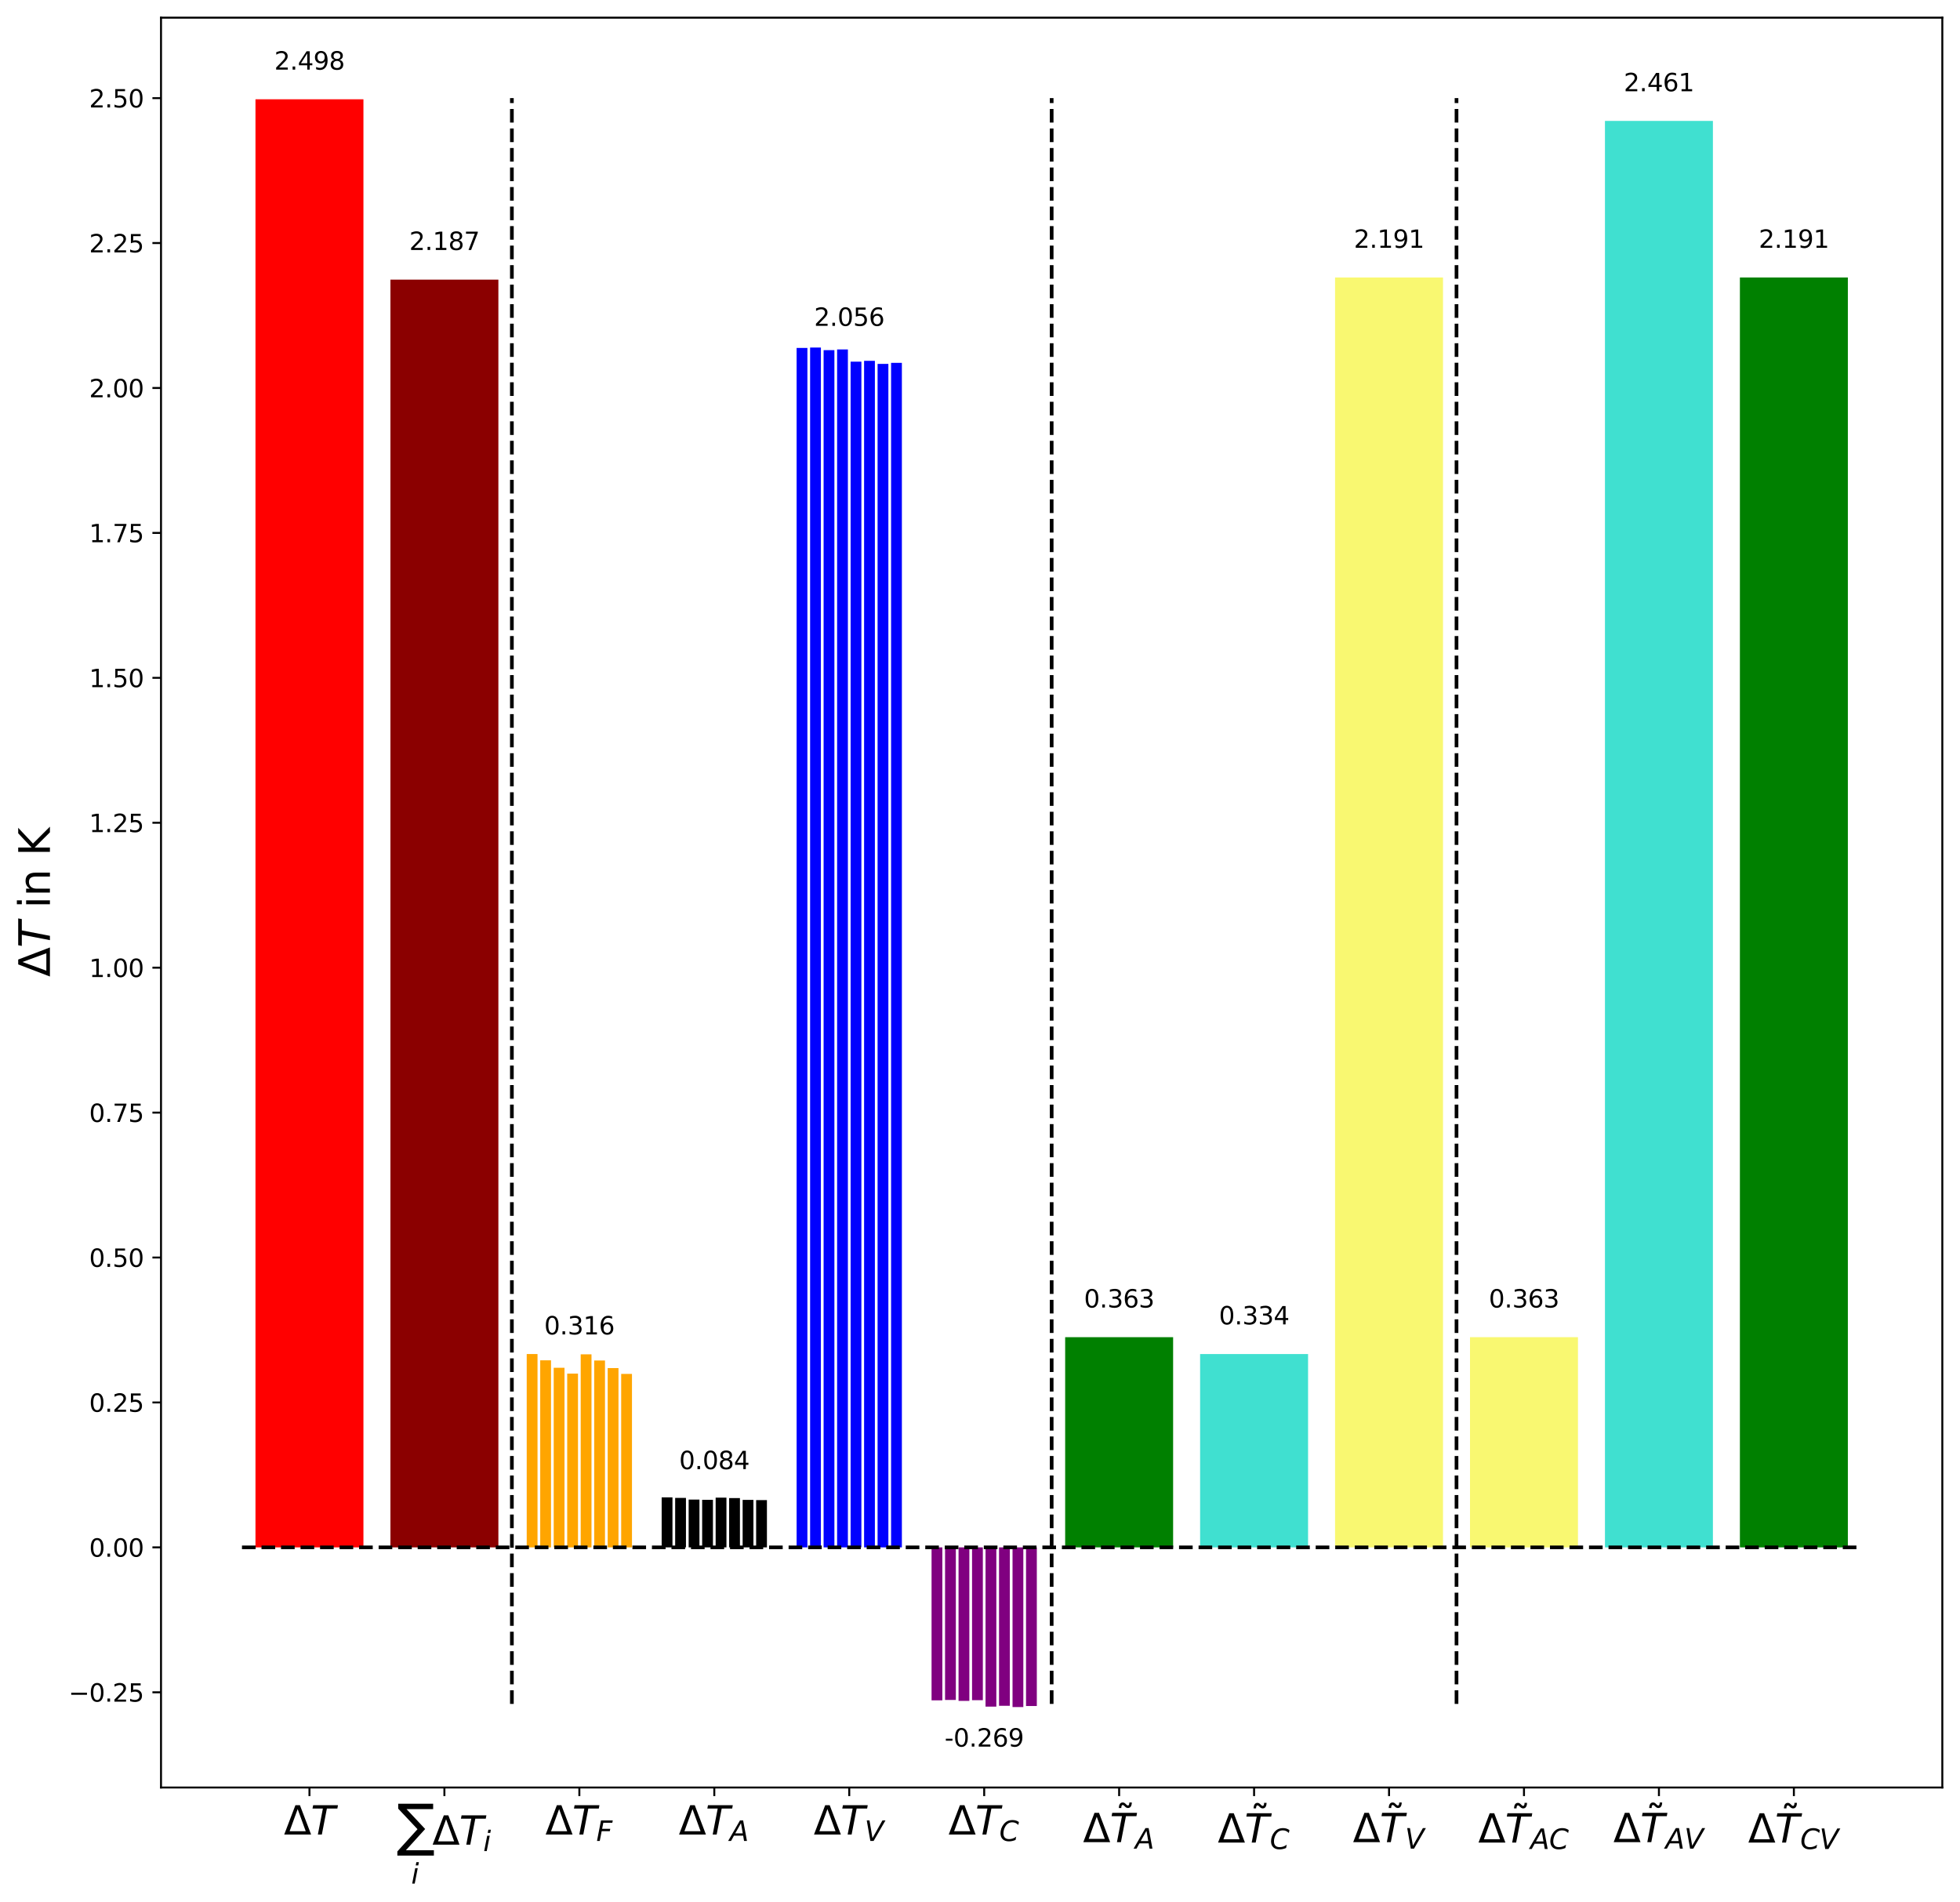 <?xml version="1.0" encoding="utf-8" standalone="no"?>
<!DOCTYPE svg PUBLIC "-//W3C//DTD SVG 1.1//EN"
  "http://www.w3.org/Graphics/SVG/1.1/DTD/svg11.dtd">
<svg xmlns:xlink="http://www.w3.org/1999/xlink" width="798.169pt" height="774.44pt" viewBox="0 0 798.169 774.44" xmlns="http://www.w3.org/2000/svg" version="1.1">
 <defs>
  <style type="text/css">*{stroke-linejoin: round; stroke-linecap: butt}</style>
 </defs>
 <g id="figure_1">
  <g id="patch_1">
   <path d="M 0 774.44 
L 798.169 774.44 
L 798.169 0 
L 0 0 
z
" style="fill: #ffffff"/>
  </g>
  <g id="axes_1">
   <g id="patch_2">
    <path d="M 65.569 727.92 
L 790.969 727.92 
L 790.969 7.2 
L 65.569 7.2 
z
" style="fill: #ffffff"/>
   </g>
   <g id="patch_3">
    <path d="M 104.037 630.132 
L 148.001 630.132 
L 148.001 40.432 
L 104.037 40.432 
z
" clip-path="url(#p32cd1abd9e)" style="fill: #ff0000"/>
   </g>
   <g id="patch_4">
    <path d="M 158.992 630.132 
L 202.955 630.132 
L 202.955 113.873 
L 158.992 113.873 
z
" clip-path="url(#p32cd1abd9e)" style="fill: #8b0000"/>
   </g>
   <g id="patch_5">
    <path d="M 213.946 630.132 
L 257.91 630.132 
L 257.91 555.487 
L 213.946 555.487 
L 213.946 630.132 
z
" clip-path="url(#p32cd1abd9e)" style="fill: none; opacity: 0"/>
   </g>
   <g id="patch_6">
    <path d="M 214.496 630.132 
L 218.892 630.132 
L 218.892 551.399 
L 214.496 551.399 
z
" clip-path="url(#p32cd1abd9e)" style="fill: #ffa500"/>
   </g>
   <g id="patch_7">
    <path d="M 219.991 630.132 
L 224.388 630.132 
L 224.388 553.958 
L 219.991 553.958 
z
" clip-path="url(#p32cd1abd9e)" style="fill: #ffa500"/>
   </g>
   <g id="patch_8">
    <path d="M 225.487 630.132 
L 229.883 630.132 
L 229.883 556.991 
L 225.487 556.991 
z
" clip-path="url(#p32cd1abd9e)" style="fill: #ffa500"/>
   </g>
   <g id="patch_9">
    <path d="M 230.982 630.132 
L 235.379 630.132 
L 235.379 559.371 
L 230.982 559.371 
z
" clip-path="url(#p32cd1abd9e)" style="fill: #ffa500"/>
   </g>
   <g id="patch_10">
    <path d="M 236.478 630.132 
L 240.874 630.132 
L 240.874 551.517 
L 236.478 551.517 
z
" clip-path="url(#p32cd1abd9e)" style="fill: #ffa500"/>
   </g>
   <g id="patch_11">
    <path d="M 241.973 630.132 
L 246.37 630.132 
L 246.37 554.033 
L 241.973 554.033 
z
" clip-path="url(#p32cd1abd9e)" style="fill: #ffa500"/>
   </g>
   <g id="patch_12">
    <path d="M 247.469 630.132 
L 251.865 630.132 
L 251.865 557.116 
L 247.469 557.116 
z
" clip-path="url(#p32cd1abd9e)" style="fill: #ffa500"/>
   </g>
   <g id="patch_13">
    <path d="M 252.964 630.132 
L 257.36 630.132 
L 257.36 559.491 
L 252.964 559.491 
z
" clip-path="url(#p32cd1abd9e)" style="fill: #ffa500"/>
   </g>
   <g id="patch_14">
    <path d="M 268.901 630.132 
L 312.865 630.132 
L 312.865 610.35 
L 268.901 610.35 
L 268.901 630.132 
z
" clip-path="url(#p32cd1abd9e)" style="fill: none; opacity: 0"/>
   </g>
   <g id="patch_15">
    <path d="M 269.45 630.132 
L 273.847 630.132 
L 273.847 609.762 
L 269.45 609.762 
z
" clip-path="url(#p32cd1abd9e)"/>
   </g>
   <g id="patch_16">
    <path d="M 274.946 630.132 
L 279.342 630.132 
L 279.342 609.986 
L 274.946 609.986 
z
" clip-path="url(#p32cd1abd9e)"/>
   </g>
   <g id="patch_17">
    <path d="M 280.441 630.132 
L 284.838 630.132 
L 284.838 610.666 
L 280.441 610.666 
z
" clip-path="url(#p32cd1abd9e)"/>
   </g>
   <g id="patch_18">
    <path d="M 285.937 630.132 
L 290.333 630.132 
L 290.333 610.761 
L 285.937 610.761 
z
" clip-path="url(#p32cd1abd9e)"/>
   </g>
   <g id="patch_19">
    <path d="M 291.432 630.132 
L 295.829 630.132 
L 295.829 609.88 
L 291.432 609.88 
z
" clip-path="url(#p32cd1abd9e)"/>
   </g>
   <g id="patch_20">
    <path d="M 296.928 630.132 
L 301.324 630.132 
L 301.324 610.059 
L 296.928 610.059 
z
" clip-path="url(#p32cd1abd9e)"/>
   </g>
   <g id="patch_21">
    <path d="M 302.423 630.132 
L 306.82 630.132 
L 306.82 610.791 
L 302.423 610.791 
z
" clip-path="url(#p32cd1abd9e)"/>
   </g>
   <g id="patch_22">
    <path d="M 307.919 630.132 
L 312.315 630.132 
L 312.315 610.881 
L 307.919 610.881 
z
" clip-path="url(#p32cd1abd9e)"/>
   </g>
   <g id="patch_23">
    <path d="M 323.855 630.132 
L 367.819 630.132 
L 367.819 144.775 
L 323.855 144.775 
L 323.855 630.132 
z
" clip-path="url(#p32cd1abd9e)" style="fill: none; opacity: 0"/>
   </g>
   <g id="patch_24">
    <path d="M 324.405 630.132 
L 328.801 630.132 
L 328.801 141.687 
L 324.405 141.687 
z
" clip-path="url(#p32cd1abd9e)" style="fill: #0000ff"/>
   </g>
   <g id="patch_25">
    <path d="M 329.9 630.132 
L 334.297 630.132 
L 334.297 141.529 
L 329.9 141.529 
z
" clip-path="url(#p32cd1abd9e)" style="fill: #0000ff"/>
   </g>
   <g id="patch_26">
    <path d="M 335.396 630.132 
L 339.792 630.132 
L 339.792 142.589 
L 335.396 142.589 
z
" clip-path="url(#p32cd1abd9e)" style="fill: #0000ff"/>
   </g>
   <g id="patch_27">
    <path d="M 340.891 630.132 
L 345.288 630.132 
L 345.288 142.301 
L 340.891 142.301 
z
" clip-path="url(#p32cd1abd9e)" style="fill: #0000ff"/>
   </g>
   <g id="patch_28">
    <path d="M 346.387 630.132 
L 350.783 630.132 
L 350.783 147.279 
L 346.387 147.279 
z
" clip-path="url(#p32cd1abd9e)" style="fill: #0000ff"/>
   </g>
   <g id="patch_29">
    <path d="M 351.882 630.132 
L 356.279 630.132 
L 356.279 146.939 
L 351.882 146.939 
z
" clip-path="url(#p32cd1abd9e)" style="fill: #0000ff"/>
   </g>
   <g id="patch_30">
    <path d="M 357.378 630.132 
L 361.774 630.132 
L 361.774 148.188 
L 357.378 148.188 
z
" clip-path="url(#p32cd1abd9e)" style="fill: #0000ff"/>
   </g>
   <g id="patch_31">
    <path d="M 362.873 630.132 
L 367.27 630.132 
L 367.27 147.761 
L 362.873 147.761 
z
" clip-path="url(#p32cd1abd9e)" style="fill: #0000ff"/>
   </g>
   <g id="patch_32">
    <path d="M 378.81 630.132 
L 422.774 630.132 
L 422.774 693.659 
L 378.81 693.659 
L 378.81 630.132 
z
" clip-path="url(#p32cd1abd9e)" style="fill: none; opacity: 0"/>
   </g>
   <g id="patch_33">
    <path d="M 379.36 630.132 
L 383.756 630.132 
L 383.756 692.422 
L 379.36 692.422 
z
" clip-path="url(#p32cd1abd9e)" style="fill: #800080"/>
   </g>
   <g id="patch_34">
    <path d="M 384.855 630.132 
L 389.251 630.132 
L 389.251 692.263 
L 384.855 692.263 
z
" clip-path="url(#p32cd1abd9e)" style="fill: #800080"/>
   </g>
   <g id="patch_35">
    <path d="M 390.35 630.132 
L 394.747 630.132 
L 394.747 692.646 
L 390.35 692.646 
z
" clip-path="url(#p32cd1abd9e)" style="fill: #800080"/>
   </g>
   <g id="patch_36">
    <path d="M 395.846 630.132 
L 400.242 630.132 
L 400.242 692.358 
L 395.846 692.358 
z
" clip-path="url(#p32cd1abd9e)" style="fill: #800080"/>
   </g>
   <g id="patch_37">
    <path d="M 401.341 630.132 
L 405.738 630.132 
L 405.738 694.981 
L 401.341 694.981 
z
" clip-path="url(#p32cd1abd9e)" style="fill: #800080"/>
   </g>
   <g id="patch_38">
    <path d="M 406.837 630.132 
L 411.233 630.132 
L 411.233 694.641 
L 406.837 694.641 
z
" clip-path="url(#p32cd1abd9e)" style="fill: #800080"/>
   </g>
   <g id="patch_39">
    <path d="M 412.332 630.132 
L 416.729 630.132 
L 416.729 695.16 
L 412.332 695.16 
z
" clip-path="url(#p32cd1abd9e)" style="fill: #800080"/>
   </g>
   <g id="patch_40">
    <path d="M 417.828 630.132 
L 422.224 630.132 
L 422.224 694.733 
L 417.828 694.733 
z
" clip-path="url(#p32cd1abd9e)" style="fill: #800080"/>
   </g>
   <g id="patch_41">
    <path d="M 433.765 630.132 
L 477.728 630.132 
L 477.728 544.534 
L 433.765 544.534 
z
" clip-path="url(#p32cd1abd9e)" style="fill: #008000"/>
   </g>
   <g id="patch_42">
    <path d="M 488.719 630.132 
L 532.683 630.132 
L 532.683 551.403 
L 488.719 551.403 
z
" clip-path="url(#p32cd1abd9e)" style="fill: #40e0d0"/>
   </g>
   <g id="patch_43">
    <path d="M 543.674 630.132 
L 587.637 630.132 
L 587.637 113 
L 543.674 113 
z
" clip-path="url(#p32cd1abd9e)" style="fill: #f9f871"/>
   </g>
   <g id="patch_44">
    <path d="M 598.628 630.132 
L 642.592 630.132 
L 642.592 544.534 
L 598.628 544.534 
z
" clip-path="url(#p32cd1abd9e)" style="fill: #f9f871"/>
   </g>
   <g id="patch_45">
    <path d="M 653.583 630.132 
L 697.546 630.132 
L 697.546 49.238 
L 653.583 49.238 
z
" clip-path="url(#p32cd1abd9e)" style="fill: #40e0d0"/>
   </g>
   <g id="patch_46">
    <path d="M 708.537 630.132 
L 752.501 630.132 
L 752.501 113 
L 708.537 113 
z
" clip-path="url(#p32cd1abd9e)" style="fill: #008000"/>
   </g>
   <g id="matplotlib.axis_1">
    <g id="xtick_1">
     <g id="line2d_1">
      <defs>
       <path id="m285a8120c9" d="M 0 0 
L 0 3.5 
" style="stroke: #000000; stroke-width: 0.8"/>
      </defs>
      <g>
       <use xlink:href="#m285a8120c9" x="126.019" y="727.92" style="stroke: #000000; stroke-width: 0.8"/>
      </g>
     </g>
     <g id="text_1">
      <!-- $\Delta T$ -->
      <g transform="translate(115.619 747.077) scale(0.16 -0.16)">
       <defs>
        <path id="DejaVuSans-394" d="M 2188 4044 
L 906 525 
L 3472 525 
L 2188 4044 
z
M 50 0 
L 1831 4666 
L 2547 4666 
L 4325 0 
L 50 0 
z
" transform="scale(0.016)"/>
        <path id="DejaVuSans-Oblique-54" d="M 378 4666 
L 4325 4666 
L 4225 4134 
L 2559 4134 
L 1759 0 
L 1125 0 
L 1925 4134 
L 275 4134 
L 378 4666 
z
" transform="scale(0.016)"/>
       </defs>
       <use xlink:href="#DejaVuSans-394" transform="translate(0 0.094)"/>
       <use xlink:href="#DejaVuSans-Oblique-54" transform="translate(68.408 0.094)"/>
      </g>
     </g>
    </g>
    <g id="xtick_2">
     <g id="line2d_2">
      <g>
       <use xlink:href="#m285a8120c9" x="180.974" y="727.92" style="stroke: #000000; stroke-width: 0.8"/>
      </g>
     </g>
     <g id="text_2">
      <!-- $\sum_i \Delta T_i$ -->
      <g transform="translate(161.534 751.24) scale(0.16 -0.16)">
       <defs>
        <path id="DejaVuSansDisplay-2211" d="M 244 6509 
L 5803 6509 
L 5803 5656 
L 1566 5656 
L 4534 2488 
L 1469 -888 
L 5919 -888 
L 5919 -1738 
L 109 -1738 
L 109 -1078 
L 3316 2463 
L 244 5728 
L 244 6509 
z
" transform="scale(0.016)"/>
        <path id="DejaVuSans-Oblique-69" d="M 1172 4863 
L 1747 4863 
L 1606 4134 
L 1031 4134 
L 1172 4863 
z
M 909 3500 
L 1484 3500 
L 800 0 
L 225 0 
L 909 3500 
z
" transform="scale(0.016)"/>
       </defs>
       <use xlink:href="#DejaVuSansDisplay-2211" transform="translate(0 0.297)"/>
       <use xlink:href="#DejaVuSans-Oblique-69" transform="translate(37 -98.798) scale(0.7)"/>
       <use xlink:href="#DejaVuSans-394" transform="translate(90.766 0.297)"/>
       <use xlink:href="#DejaVuSans-Oblique-54" transform="translate(159.174 0.297)"/>
       <use xlink:href="#DejaVuSans-Oblique-69" transform="translate(220.258 -16.109) scale(0.7)"/>
      </g>
     </g>
    </g>
    <g id="xtick_3">
     <g id="line2d_3">
      <g>
       <use xlink:href="#m285a8120c9" x="235.928" y="727.92" style="stroke: #000000; stroke-width: 0.8"/>
      </g>
     </g>
     <g id="text_3">
      <!-- $\Delta T_F$ -->
      <g transform="translate(222.088 747.077) scale(0.16 -0.16)">
       <defs>
        <path id="DejaVuSans-Oblique-46" d="M 1081 4666 
L 3756 4666 
L 3653 4134 
L 1606 4134 
L 1338 2759 
L 3188 2759 
L 3084 2228 
L 1234 2228 
L 800 0 
L 172 0 
L 1081 4666 
z
" transform="scale(0.016)"/>
       </defs>
       <use xlink:href="#DejaVuSans-394" transform="translate(0 0.094)"/>
       <use xlink:href="#DejaVuSans-Oblique-54" transform="translate(68.408 0.094)"/>
       <use xlink:href="#DejaVuSans-Oblique-46" transform="translate(129.492 -16.312) scale(0.7)"/>
      </g>
     </g>
    </g>
    <g id="xtick_4">
     <g id="line2d_4">
      <g>
       <use xlink:href="#m285a8120c9" x="290.883" y="727.92" style="stroke: #000000; stroke-width: 0.8"/>
      </g>
     </g>
     <g id="text_4">
      <!-- $\Delta T_A$ -->
      <g transform="translate(276.403 747.077) scale(0.16 -0.16)">
       <defs>
        <path id="DejaVuSans-Oblique-41" d="M 2356 4666 
L 3072 4666 
L 3938 0 
L 3278 0 
L 3084 1197 
L 984 1197 
L 325 0 
L -341 0 
L 2356 4666 
z
M 2584 4044 
L 1275 1722 
L 2988 1722 
L 2584 4044 
z
" transform="scale(0.016)"/>
       </defs>
       <use xlink:href="#DejaVuSans-394" transform="translate(0 0.094)"/>
       <use xlink:href="#DejaVuSans-Oblique-54" transform="translate(68.408 0.094)"/>
       <use xlink:href="#DejaVuSans-Oblique-41" transform="translate(129.492 -16.312) scale(0.7)"/>
      </g>
     </g>
    </g>
    <g id="xtick_5">
     <g id="line2d_5">
      <g>
       <use xlink:href="#m285a8120c9" x="345.837" y="727.92" style="stroke: #000000; stroke-width: 0.8"/>
      </g>
     </g>
     <g id="text_5">
      <!-- $\Delta T_V$ -->
      <g transform="translate(331.357 747.077) scale(0.16 -0.16)">
       <defs>
        <path id="DejaVuSans-Oblique-56" d="M 1319 0 
L 500 4666 
L 1119 4666 
L 1797 653 
L 4063 4666 
L 4750 4666 
L 2053 0 
L 1319 0 
z
" transform="scale(0.016)"/>
       </defs>
       <use xlink:href="#DejaVuSans-394" transform="translate(0 0.094)"/>
       <use xlink:href="#DejaVuSans-Oblique-54" transform="translate(68.408 0.094)"/>
       <use xlink:href="#DejaVuSans-Oblique-56" transform="translate(129.492 -16.312) scale(0.7)"/>
      </g>
     </g>
    </g>
    <g id="xtick_6">
     <g id="line2d_6">
      <g>
       <use xlink:href="#m285a8120c9" x="400.792" y="727.92" style="stroke: #000000; stroke-width: 0.8"/>
      </g>
     </g>
     <g id="text_6">
      <!-- $\Delta T_C$ -->
      <g transform="translate(386.232 747.077) scale(0.16 -0.16)">
       <defs>
        <path id="DejaVuSans-Oblique-43" d="M 4447 4306 
L 4319 3641 
Q 4019 3944 3683 4091 
Q 3347 4238 2956 4238 
Q 2422 4238 2017 3981 
Q 1613 3725 1319 3200 
Q 1131 2863 1032 2486 
Q 934 2109 934 1728 
Q 934 1091 1264 756 
Q 1594 422 2222 422 
Q 2656 422 3056 561 
Q 3456 700 3834 978 
L 3688 231 
Q 3316 72 2936 -9 
Q 2556 -91 2175 -91 
Q 1278 -91 773 396 
Q 269 884 269 1753 
Q 269 2309 461 2846 
Q 653 3384 1013 3828 
Q 1394 4300 1883 4525 
Q 2372 4750 3022 4750 
Q 3422 4750 3780 4639 
Q 4138 4528 4447 4306 
z
" transform="scale(0.016)"/>
       </defs>
       <use xlink:href="#DejaVuSans-394" transform="translate(0 0.094)"/>
       <use xlink:href="#DejaVuSans-Oblique-54" transform="translate(68.408 0.094)"/>
       <use xlink:href="#DejaVuSans-Oblique-43" transform="translate(129.492 -16.312) scale(0.7)"/>
      </g>
     </g>
    </g>
    <g id="xtick_7">
     <g id="line2d_7">
      <g>
       <use xlink:href="#m285a8120c9" x="455.746" y="727.92" style="stroke: #000000; stroke-width: 0.8"/>
      </g>
     </g>
     <g id="text_7">
      <!-- $\Delta \~T_A$ -->
      <g transform="translate(441.026 750.312) scale(0.16 -0.16)">
       <defs>
        <path id="DejaVuSans-303" d="M -1619 4281 
L -1797 4453 
Q -1866 4516 -1917 4545 
Q -1969 4575 -2009 4575 
Q -2128 4575 -2184 4461 
Q -2241 4347 -2247 4091 
L -2638 4091 
Q -2631 4513 -2472 4742 
Q -2313 4972 -2028 4972 
Q -1909 4972 -1809 4928 
Q -1709 4884 -1594 4781 
L -1416 4609 
Q -1347 4547 -1295 4517 
Q -1244 4488 -1203 4488 
Q -1084 4488 -1028 4602 
Q -972 4716 -966 4972 
L -575 4972 
Q -581 4550 -740 4320 
Q -900 4091 -1184 4091 
Q -1303 4091 -1403 4134 
Q -1503 4178 -1619 4281 
z
" transform="scale(0.016)"/>
       </defs>
       <use xlink:href="#DejaVuSans-394" transform="translate(0 0.828)"/>
       <use xlink:href="#DejaVuSans-303" transform="translate(133.447 22.312)"/>
       <use xlink:href="#DejaVuSans-Oblique-54" transform="translate(68.408 0.828)"/>
       <use xlink:href="#DejaVuSans-Oblique-41" transform="translate(132.646 -15.578) scale(0.7)"/>
      </g>
     </g>
    </g>
    <g id="xtick_8">
     <g id="line2d_8">
      <g>
       <use xlink:href="#m285a8120c9" x="510.701" y="727.92" style="stroke: #000000; stroke-width: 0.8"/>
      </g>
     </g>
     <g id="text_8">
      <!-- $\Delta \~T_C$ -->
      <g transform="translate(495.901 750.472) scale(0.16 -0.16)">
       <use xlink:href="#DejaVuSans-394" transform="translate(0 0.828)"/>
       <use xlink:href="#DejaVuSans-303" transform="translate(133.447 22.312)"/>
       <use xlink:href="#DejaVuSans-Oblique-54" transform="translate(68.408 0.828)"/>
       <use xlink:href="#DejaVuSans-Oblique-43" transform="translate(132.646 -15.578) scale(0.7)"/>
      </g>
     </g>
    </g>
    <g id="xtick_9">
     <g id="line2d_9">
      <g>
       <use xlink:href="#m285a8120c9" x="565.655" y="727.92" style="stroke: #000000; stroke-width: 0.8"/>
      </g>
     </g>
     <g id="text_9">
      <!-- $\Delta \~T_V$ -->
      <g transform="translate(550.935 750.312) scale(0.16 -0.16)">
       <use xlink:href="#DejaVuSans-394" transform="translate(0 0.828)"/>
       <use xlink:href="#DejaVuSans-303" transform="translate(133.447 22.312)"/>
       <use xlink:href="#DejaVuSans-Oblique-54" transform="translate(68.408 0.828)"/>
       <use xlink:href="#DejaVuSans-Oblique-56" transform="translate(132.646 -15.578) scale(0.7)"/>
      </g>
     </g>
    </g>
    <g id="xtick_10">
     <g id="line2d_10">
      <g>
       <use xlink:href="#m285a8120c9" x="620.61" y="727.92" style="stroke: #000000; stroke-width: 0.8"/>
      </g>
     </g>
     <g id="text_10">
      <!-- $\Delta \~T_{AC}$ -->
      <g transform="translate(601.97 750.472) scale(0.16 -0.16)">
       <use xlink:href="#DejaVuSans-394" transform="translate(0 0.828)"/>
       <use xlink:href="#DejaVuSans-303" transform="translate(133.447 22.312)"/>
       <use xlink:href="#DejaVuSans-Oblique-54" transform="translate(68.408 0.828)"/>
       <use xlink:href="#DejaVuSans-Oblique-41" transform="translate(132.646 -15.578) scale(0.7)"/>
       <use xlink:href="#DejaVuSans-Oblique-43" transform="translate(180.532 -15.578) scale(0.7)"/>
      </g>
     </g>
    </g>
    <g id="xtick_11">
     <g id="line2d_11">
      <g>
       <use xlink:href="#m285a8120c9" x="675.565" y="727.92" style="stroke: #000000; stroke-width: 0.8"/>
      </g>
     </g>
     <g id="text_11">
      <!-- $\Delta \~T_{AV}$ -->
      <g transform="translate(657.005 750.312) scale(0.16 -0.16)">
       <use xlink:href="#DejaVuSans-394" transform="translate(0 0.828)"/>
       <use xlink:href="#DejaVuSans-303" transform="translate(133.447 22.312)"/>
       <use xlink:href="#DejaVuSans-Oblique-54" transform="translate(68.408 0.828)"/>
       <use xlink:href="#DejaVuSans-Oblique-41" transform="translate(132.646 -15.578) scale(0.7)"/>
       <use xlink:href="#DejaVuSans-Oblique-56" transform="translate(180.532 -15.578) scale(0.7)"/>
      </g>
     </g>
    </g>
    <g id="xtick_12">
     <g id="line2d_12">
      <g>
       <use xlink:href="#m285a8120c9" x="730.519" y="727.92" style="stroke: #000000; stroke-width: 0.8"/>
      </g>
     </g>
     <g id="text_12">
      <!-- $\Delta \~T_{CV}$ -->
      <g transform="translate(711.879 750.472) scale(0.16 -0.16)">
       <use xlink:href="#DejaVuSans-394" transform="translate(0 0.828)"/>
       <use xlink:href="#DejaVuSans-303" transform="translate(133.447 22.312)"/>
       <use xlink:href="#DejaVuSans-Oblique-54" transform="translate(68.408 0.828)"/>
       <use xlink:href="#DejaVuSans-Oblique-43" transform="translate(132.646 -15.578) scale(0.7)"/>
       <use xlink:href="#DejaVuSans-Oblique-56" transform="translate(181.523 -15.578) scale(0.7)"/>
      </g>
     </g>
    </g>
   </g>
   <g id="matplotlib.axis_2">
    <g id="ytick_1">
     <g id="line2d_13">
      <defs>
       <path id="me08133a2f7" d="M 0 0 
L -3.5 0 
" style="stroke: #000000; stroke-width: 0.8"/>
      </defs>
      <g>
       <use xlink:href="#me08133a2f7" x="65.569" y="689.15" style="stroke: #000000; stroke-width: 0.8"/>
      </g>
     </g>
     <g id="text_13">
      <!-- −0.25 -->
      <g transform="translate(27.924 692.949) scale(0.1 -0.1)">
       <defs>
        <path id="DejaVuSans-2212" d="M 678 2272 
L 4684 2272 
L 4684 1741 
L 678 1741 
L 678 2272 
z
" transform="scale(0.016)"/>
        <path id="DejaVuSans-30" d="M 2034 4250 
Q 1547 4250 1301 3770 
Q 1056 3291 1056 2328 
Q 1056 1369 1301 889 
Q 1547 409 2034 409 
Q 2525 409 2770 889 
Q 3016 1369 3016 2328 
Q 3016 3291 2770 3770 
Q 2525 4250 2034 4250 
z
M 2034 4750 
Q 2819 4750 3233 4129 
Q 3647 3509 3647 2328 
Q 3647 1150 3233 529 
Q 2819 -91 2034 -91 
Q 1250 -91 836 529 
Q 422 1150 422 2328 
Q 422 3509 836 4129 
Q 1250 4750 2034 4750 
z
" transform="scale(0.016)"/>
        <path id="DejaVuSans-2e" d="M 684 794 
L 1344 794 
L 1344 0 
L 684 0 
L 684 794 
z
" transform="scale(0.016)"/>
        <path id="DejaVuSans-32" d="M 1228 531 
L 3431 531 
L 3431 0 
L 469 0 
L 469 531 
Q 828 903 1448 1529 
Q 2069 2156 2228 2338 
Q 2531 2678 2651 2914 
Q 2772 3150 2772 3378 
Q 2772 3750 2511 3984 
Q 2250 4219 1831 4219 
Q 1534 4219 1204 4116 
Q 875 4013 500 3803 
L 500 4441 
Q 881 4594 1212 4672 
Q 1544 4750 1819 4750 
Q 2544 4750 2975 4387 
Q 3406 4025 3406 3419 
Q 3406 3131 3298 2873 
Q 3191 2616 2906 2266 
Q 2828 2175 2409 1742 
Q 1991 1309 1228 531 
z
" transform="scale(0.016)"/>
        <path id="DejaVuSans-35" d="M 691 4666 
L 3169 4666 
L 3169 4134 
L 1269 4134 
L 1269 2991 
Q 1406 3038 1543 3061 
Q 1681 3084 1819 3084 
Q 2600 3084 3056 2656 
Q 3513 2228 3513 1497 
Q 3513 744 3044 326 
Q 2575 -91 1722 -91 
Q 1428 -91 1123 -41 
Q 819 9 494 109 
L 494 744 
Q 775 591 1075 516 
Q 1375 441 1709 441 
Q 2250 441 2565 725 
Q 2881 1009 2881 1497 
Q 2881 1984 2565 2268 
Q 2250 2553 1709 2553 
Q 1456 2553 1204 2497 
Q 953 2441 691 2322 
L 691 4666 
z
" transform="scale(0.016)"/>
       </defs>
       <use xlink:href="#DejaVuSans-2212"/>
       <use xlink:href="#DejaVuSans-30" transform="translate(83.789 0)"/>
       <use xlink:href="#DejaVuSans-2e" transform="translate(147.412 0)"/>
       <use xlink:href="#DejaVuSans-32" transform="translate(179.199 0)"/>
       <use xlink:href="#DejaVuSans-35" transform="translate(242.822 0)"/>
      </g>
     </g>
    </g>
    <g id="ytick_2">
     <g id="line2d_14">
      <g>
       <use xlink:href="#me08133a2f7" x="65.569" y="630.132" style="stroke: #000000; stroke-width: 0.8"/>
      </g>
     </g>
     <g id="text_14">
      <!-- 0.00 -->
      <g transform="translate(36.303 633.932) scale(0.1 -0.1)">
       <use xlink:href="#DejaVuSans-30"/>
       <use xlink:href="#DejaVuSans-2e" transform="translate(63.623 0)"/>
       <use xlink:href="#DejaVuSans-30" transform="translate(95.41 0)"/>
       <use xlink:href="#DejaVuSans-30" transform="translate(159.033 0)"/>
      </g>
     </g>
    </g>
    <g id="ytick_3">
     <g id="line2d_15">
      <g>
       <use xlink:href="#me08133a2f7" x="65.569" y="571.115" style="stroke: #000000; stroke-width: 0.8"/>
      </g>
     </g>
     <g id="text_15">
      <!-- 0.25 -->
      <g transform="translate(36.303 574.914) scale(0.1 -0.1)">
       <use xlink:href="#DejaVuSans-30"/>
       <use xlink:href="#DejaVuSans-2e" transform="translate(63.623 0)"/>
       <use xlink:href="#DejaVuSans-32" transform="translate(95.41 0)"/>
       <use xlink:href="#DejaVuSans-35" transform="translate(159.033 0)"/>
      </g>
     </g>
    </g>
    <g id="ytick_4">
     <g id="line2d_16">
      <g>
       <use xlink:href="#me08133a2f7" x="65.569" y="512.098" style="stroke: #000000; stroke-width: 0.8"/>
      </g>
     </g>
     <g id="text_16">
      <!-- 0.50 -->
      <g transform="translate(36.303 515.897) scale(0.1 -0.1)">
       <use xlink:href="#DejaVuSans-30"/>
       <use xlink:href="#DejaVuSans-2e" transform="translate(63.623 0)"/>
       <use xlink:href="#DejaVuSans-35" transform="translate(95.41 0)"/>
       <use xlink:href="#DejaVuSans-30" transform="translate(159.033 0)"/>
      </g>
     </g>
    </g>
    <g id="ytick_5">
     <g id="line2d_17">
      <g>
       <use xlink:href="#me08133a2f7" x="65.569" y="453.081" style="stroke: #000000; stroke-width: 0.8"/>
      </g>
     </g>
     <g id="text_17">
      <!-- 0.75 -->
      <g transform="translate(36.303 456.88) scale(0.1 -0.1)">
       <defs>
        <path id="DejaVuSans-37" d="M 525 4666 
L 3525 4666 
L 3525 4397 
L 1831 0 
L 1172 0 
L 2766 4134 
L 525 4134 
L 525 4666 
z
" transform="scale(0.016)"/>
       </defs>
       <use xlink:href="#DejaVuSans-30"/>
       <use xlink:href="#DejaVuSans-2e" transform="translate(63.623 0)"/>
       <use xlink:href="#DejaVuSans-37" transform="translate(95.41 0)"/>
       <use xlink:href="#DejaVuSans-35" transform="translate(159.033 0)"/>
      </g>
     </g>
    </g>
    <g id="ytick_6">
     <g id="line2d_18">
      <g>
       <use xlink:href="#me08133a2f7" x="65.569" y="394.063" style="stroke: #000000; stroke-width: 0.8"/>
      </g>
     </g>
     <g id="text_18">
      <!-- 1.00 -->
      <g transform="translate(36.303 397.863) scale(0.1 -0.1)">
       <defs>
        <path id="DejaVuSans-31" d="M 794 531 
L 1825 531 
L 1825 4091 
L 703 3866 
L 703 4441 
L 1819 4666 
L 2450 4666 
L 2450 531 
L 3481 531 
L 3481 0 
L 794 0 
L 794 531 
z
" transform="scale(0.016)"/>
       </defs>
       <use xlink:href="#DejaVuSans-31"/>
       <use xlink:href="#DejaVuSans-2e" transform="translate(63.623 0)"/>
       <use xlink:href="#DejaVuSans-30" transform="translate(95.41 0)"/>
       <use xlink:href="#DejaVuSans-30" transform="translate(159.033 0)"/>
      </g>
     </g>
    </g>
    <g id="ytick_7">
     <g id="line2d_19">
      <g>
       <use xlink:href="#me08133a2f7" x="65.569" y="335.046" style="stroke: #000000; stroke-width: 0.8"/>
      </g>
     </g>
     <g id="text_19">
      <!-- 1.25 -->
      <g transform="translate(36.303 338.845) scale(0.1 -0.1)">
       <use xlink:href="#DejaVuSans-31"/>
       <use xlink:href="#DejaVuSans-2e" transform="translate(63.623 0)"/>
       <use xlink:href="#DejaVuSans-32" transform="translate(95.41 0)"/>
       <use xlink:href="#DejaVuSans-35" transform="translate(159.033 0)"/>
      </g>
     </g>
    </g>
    <g id="ytick_8">
     <g id="line2d_20">
      <g>
       <use xlink:href="#me08133a2f7" x="65.569" y="276.029" style="stroke: #000000; stroke-width: 0.8"/>
      </g>
     </g>
     <g id="text_20">
      <!-- 1.50 -->
      <g transform="translate(36.303 279.828) scale(0.1 -0.1)">
       <use xlink:href="#DejaVuSans-31"/>
       <use xlink:href="#DejaVuSans-2e" transform="translate(63.623 0)"/>
       <use xlink:href="#DejaVuSans-35" transform="translate(95.41 0)"/>
       <use xlink:href="#DejaVuSans-30" transform="translate(159.033 0)"/>
      </g>
     </g>
    </g>
    <g id="ytick_9">
     <g id="line2d_21">
      <g>
       <use xlink:href="#me08133a2f7" x="65.569" y="217.012" style="stroke: #000000; stroke-width: 0.8"/>
      </g>
     </g>
     <g id="text_21">
      <!-- 1.75 -->
      <g transform="translate(36.303 220.811) scale(0.1 -0.1)">
       <use xlink:href="#DejaVuSans-31"/>
       <use xlink:href="#DejaVuSans-2e" transform="translate(63.623 0)"/>
       <use xlink:href="#DejaVuSans-37" transform="translate(95.41 0)"/>
       <use xlink:href="#DejaVuSans-35" transform="translate(159.033 0)"/>
      </g>
     </g>
    </g>
    <g id="ytick_10">
     <g id="line2d_22">
      <g>
       <use xlink:href="#me08133a2f7" x="65.569" y="157.994" style="stroke: #000000; stroke-width: 0.8"/>
      </g>
     </g>
     <g id="text_22">
      <!-- 2.00 -->
      <g transform="translate(36.303 161.794) scale(0.1 -0.1)">
       <use xlink:href="#DejaVuSans-32"/>
       <use xlink:href="#DejaVuSans-2e" transform="translate(63.623 0)"/>
       <use xlink:href="#DejaVuSans-30" transform="translate(95.41 0)"/>
       <use xlink:href="#DejaVuSans-30" transform="translate(159.033 0)"/>
      </g>
     </g>
    </g>
    <g id="ytick_11">
     <g id="line2d_23">
      <g>
       <use xlink:href="#me08133a2f7" x="65.569" y="98.977" style="stroke: #000000; stroke-width: 0.8"/>
      </g>
     </g>
     <g id="text_23">
      <!-- 2.25 -->
      <g transform="translate(36.303 102.776) scale(0.1 -0.1)">
       <use xlink:href="#DejaVuSans-32"/>
       <use xlink:href="#DejaVuSans-2e" transform="translate(63.623 0)"/>
       <use xlink:href="#DejaVuSans-32" transform="translate(95.41 0)"/>
       <use xlink:href="#DejaVuSans-35" transform="translate(159.033 0)"/>
      </g>
     </g>
    </g>
    <g id="ytick_12">
     <g id="line2d_24">
      <g>
       <use xlink:href="#me08133a2f7" x="65.569" y="39.96" style="stroke: #000000; stroke-width: 0.8"/>
      </g>
     </g>
     <g id="text_24">
      <!-- 2.50 -->
      <g transform="translate(36.303 43.759) scale(0.1 -0.1)">
       <use xlink:href="#DejaVuSans-32"/>
       <use xlink:href="#DejaVuSans-2e" transform="translate(63.623 0)"/>
       <use xlink:href="#DejaVuSans-35" transform="translate(95.41 0)"/>
       <use xlink:href="#DejaVuSans-30" transform="translate(159.033 0)"/>
      </g>
     </g>
    </g>
    <g id="text_25">
     <!-- $\Delta T$ in K -->
     <g transform="translate(20.33 397.8) rotate(-90) scale(0.173 -0.173)">
      <defs>
       <path id="DejaVuSans-20" transform="scale(0.016)"/>
       <path id="DejaVuSans-69" d="M 603 3500 
L 1178 3500 
L 1178 0 
L 603 0 
L 603 3500 
z
M 603 4863 
L 1178 4863 
L 1178 4134 
L 603 4134 
L 603 4863 
z
" transform="scale(0.016)"/>
       <path id="DejaVuSans-6e" d="M 3513 2113 
L 3513 0 
L 2938 0 
L 2938 2094 
Q 2938 2591 2744 2837 
Q 2550 3084 2163 3084 
Q 1697 3084 1428 2787 
Q 1159 2491 1159 1978 
L 1159 0 
L 581 0 
L 581 3500 
L 1159 3500 
L 1159 2956 
Q 1366 3272 1645 3428 
Q 1925 3584 2291 3584 
Q 2894 3584 3203 3211 
Q 3513 2838 3513 2113 
z
" transform="scale(0.016)"/>
       <path id="DejaVuSans-4b" d="M 628 4666 
L 1259 4666 
L 1259 2694 
L 3353 4666 
L 4166 4666 
L 1850 2491 
L 4331 0 
L 3500 0 
L 1259 2247 
L 1259 0 
L 628 0 
L 628 4666 
z
" transform="scale(0.016)"/>
      </defs>
      <use xlink:href="#DejaVuSans-394" transform="translate(0 0.016)"/>
      <use xlink:href="#DejaVuSans-Oblique-54" transform="translate(68.408 0.016)"/>
      <use xlink:href="#DejaVuSans-20" transform="translate(129.492 0.016)"/>
      <use xlink:href="#DejaVuSans-69" transform="translate(161.279 0.016)"/>
      <use xlink:href="#DejaVuSans-6e" transform="translate(189.062 0.016)"/>
      <use xlink:href="#DejaVuSans-20" transform="translate(252.441 0.016)"/>
      <use xlink:href="#DejaVuSans-4b" transform="translate(284.229 0.016)"/>
     </g>
    </g>
   </g>
   <g id="LineCollection_1">
    <path d="M 98.542 630.132 
L 757.996 630.132 
" clip-path="url(#p32cd1abd9e)" style="fill: none; stroke-dasharray: 5.55,2.4; stroke-dashoffset: 0; stroke: #000000; stroke-width: 1.5"/>
   </g>
   <g id="LineCollection_2">
    <path d="M 208.451 693.871 
L 208.451 39.96 
" clip-path="url(#p32cd1abd9e)" style="fill: none; stroke-dasharray: 5.55,2.4; stroke-dashoffset: 0; stroke: #000000; stroke-width: 1.5"/>
   </g>
   <g id="LineCollection_3">
    <path d="M 428.269 693.871 
L 428.269 39.96 
" clip-path="url(#p32cd1abd9e)" style="fill: none; stroke-dasharray: 5.55,2.4; stroke-dashoffset: 0; stroke: #000000; stroke-width: 1.5"/>
   </g>
   <g id="LineCollection_4">
    <path d="M 593.133 693.871 
L 593.133 39.96 
" clip-path="url(#p32cd1abd9e)" style="fill: none; stroke-dasharray: 5.55,2.4; stroke-dashoffset: 0; stroke: #000000; stroke-width: 1.5"/>
   </g>
   <g id="patch_47">
    <path d="M 65.569 727.92 
L 65.569 7.2 
" style="fill: none; stroke: #000000; stroke-width: 0.8; stroke-linejoin: miter; stroke-linecap: square"/>
   </g>
   <g id="patch_48">
    <path d="M 790.969 727.92 
L 790.969 7.2 
" style="fill: none; stroke: #000000; stroke-width: 0.8; stroke-linejoin: miter; stroke-linecap: square"/>
   </g>
   <g id="patch_49">
    <path d="M 65.569 727.92 
L 790.969 727.92 
" style="fill: none; stroke: #000000; stroke-width: 0.8; stroke-linejoin: miter; stroke-linecap: square"/>
   </g>
   <g id="patch_50">
    <path d="M 65.569 7.2 
L 790.969 7.2 
" style="fill: none; stroke: #000000; stroke-width: 0.8; stroke-linejoin: miter; stroke-linecap: square"/>
   </g>
   <g id="text_26">
    <!-- 2.498 -->
    <g transform="translate(111.705 28.352) scale(0.1 -0.1)">
     <defs>
      <path id="DejaVuSans-34" d="M 2419 4116 
L 825 1625 
L 2419 1625 
L 2419 4116 
z
M 2253 4666 
L 3047 4666 
L 3047 1625 
L 3713 1625 
L 3713 1100 
L 3047 1100 
L 3047 0 
L 2419 0 
L 2419 1100 
L 313 1100 
L 313 1709 
L 2253 4666 
z
" transform="scale(0.016)"/>
      <path id="DejaVuSans-39" d="M 703 97 
L 703 672 
Q 941 559 1184 500 
Q 1428 441 1663 441 
Q 2288 441 2617 861 
Q 2947 1281 2994 2138 
Q 2813 1869 2534 1725 
Q 2256 1581 1919 1581 
Q 1219 1581 811 2004 
Q 403 2428 403 3163 
Q 403 3881 828 4315 
Q 1253 4750 1959 4750 
Q 2769 4750 3195 4129 
Q 3622 3509 3622 2328 
Q 3622 1225 3098 567 
Q 2575 -91 1691 -91 
Q 1453 -91 1209 -44 
Q 966 3 703 97 
z
M 1959 2075 
Q 2384 2075 2632 2365 
Q 2881 2656 2881 3163 
Q 2881 3666 2632 3958 
Q 2384 4250 1959 4250 
Q 1534 4250 1286 3958 
Q 1038 3666 1038 3163 
Q 1038 2656 1286 2365 
Q 1534 2075 1959 2075 
z
" transform="scale(0.016)"/>
      <path id="DejaVuSans-38" d="M 2034 2216 
Q 1584 2216 1326 1975 
Q 1069 1734 1069 1313 
Q 1069 891 1326 650 
Q 1584 409 2034 409 
Q 2484 409 2743 651 
Q 3003 894 3003 1313 
Q 3003 1734 2745 1975 
Q 2488 2216 2034 2216 
z
M 1403 2484 
Q 997 2584 770 2862 
Q 544 3141 544 3541 
Q 544 4100 942 4425 
Q 1341 4750 2034 4750 
Q 2731 4750 3128 4425 
Q 3525 4100 3525 3541 
Q 3525 3141 3298 2862 
Q 3072 2584 2669 2484 
Q 3125 2378 3379 2068 
Q 3634 1759 3634 1313 
Q 3634 634 3220 271 
Q 2806 -91 2034 -91 
Q 1263 -91 848 271 
Q 434 634 434 1313 
Q 434 1759 690 2068 
Q 947 2378 1403 2484 
z
M 1172 3481 
Q 1172 3119 1398 2916 
Q 1625 2713 2034 2713 
Q 2441 2713 2670 2916 
Q 2900 3119 2900 3481 
Q 2900 3844 2670 4047 
Q 2441 4250 2034 4250 
Q 1625 4250 1398 4047 
Q 1172 3844 1172 3481 
z
" transform="scale(0.016)"/>
     </defs>
     <use xlink:href="#DejaVuSans-32"/>
     <use xlink:href="#DejaVuSans-2e" transform="translate(63.623 0)"/>
     <use xlink:href="#DejaVuSans-34" transform="translate(95.41 0)"/>
     <use xlink:href="#DejaVuSans-39" transform="translate(159.033 0)"/>
     <use xlink:href="#DejaVuSans-38" transform="translate(222.656 0)"/>
    </g>
   </g>
   <g id="text_27">
    <!-- 2.187 -->
    <g transform="translate(166.66 101.794) scale(0.1 -0.1)">
     <use xlink:href="#DejaVuSans-32"/>
     <use xlink:href="#DejaVuSans-2e" transform="translate(63.623 0)"/>
     <use xlink:href="#DejaVuSans-31" transform="translate(95.41 0)"/>
     <use xlink:href="#DejaVuSans-38" transform="translate(159.033 0)"/>
     <use xlink:href="#DejaVuSans-37" transform="translate(222.656 0)"/>
    </g>
   </g>
   <g id="text_28">
    <!-- 0.316 -->
    <g transform="translate(221.614 543.408) scale(0.1 -0.1)">
     <defs>
      <path id="DejaVuSans-33" d="M 2597 2516 
Q 3050 2419 3304 2112 
Q 3559 1806 3559 1356 
Q 3559 666 3084 287 
Q 2609 -91 1734 -91 
Q 1441 -91 1130 -33 
Q 819 25 488 141 
L 488 750 
Q 750 597 1062 519 
Q 1375 441 1716 441 
Q 2309 441 2620 675 
Q 2931 909 2931 1356 
Q 2931 1769 2642 2001 
Q 2353 2234 1838 2234 
L 1294 2234 
L 1294 2753 
L 1863 2753 
Q 2328 2753 2575 2939 
Q 2822 3125 2822 3475 
Q 2822 3834 2567 4026 
Q 2313 4219 1838 4219 
Q 1578 4219 1281 4162 
Q 984 4106 628 3988 
L 628 4550 
Q 988 4650 1302 4700 
Q 1616 4750 1894 4750 
Q 2613 4750 3031 4423 
Q 3450 4097 3450 3541 
Q 3450 3153 3228 2886 
Q 3006 2619 2597 2516 
z
" transform="scale(0.016)"/>
      <path id="DejaVuSans-36" d="M 2113 2584 
Q 1688 2584 1439 2293 
Q 1191 2003 1191 1497 
Q 1191 994 1439 701 
Q 1688 409 2113 409 
Q 2538 409 2786 701 
Q 3034 994 3034 1497 
Q 3034 2003 2786 2293 
Q 2538 2584 2113 2584 
z
M 3366 4563 
L 3366 3988 
Q 3128 4100 2886 4159 
Q 2644 4219 2406 4219 
Q 1781 4219 1451 3797 
Q 1122 3375 1075 2522 
Q 1259 2794 1537 2939 
Q 1816 3084 2150 3084 
Q 2853 3084 3261 2657 
Q 3669 2231 3669 1497 
Q 3669 778 3244 343 
Q 2819 -91 2113 -91 
Q 1303 -91 875 529 
Q 447 1150 447 2328 
Q 447 3434 972 4092 
Q 1497 4750 2381 4750 
Q 2619 4750 2861 4703 
Q 3103 4656 3366 4563 
z
" transform="scale(0.016)"/>
     </defs>
     <use xlink:href="#DejaVuSans-30"/>
     <use xlink:href="#DejaVuSans-2e" transform="translate(63.623 0)"/>
     <use xlink:href="#DejaVuSans-33" transform="translate(95.41 0)"/>
     <use xlink:href="#DejaVuSans-31" transform="translate(159.033 0)"/>
     <use xlink:href="#DejaVuSans-36" transform="translate(222.656 0)"/>
    </g>
   </g>
   <g id="text_29">
    <!-- 0.084 -->
    <g transform="translate(276.569 598.27) scale(0.1 -0.1)">
     <use xlink:href="#DejaVuSans-30"/>
     <use xlink:href="#DejaVuSans-2e" transform="translate(63.623 0)"/>
     <use xlink:href="#DejaVuSans-30" transform="translate(95.41 0)"/>
     <use xlink:href="#DejaVuSans-38" transform="translate(159.033 0)"/>
     <use xlink:href="#DejaVuSans-34" transform="translate(222.656 0)"/>
    </g>
   </g>
   <g id="text_30">
    <!-- 2.056 -->
    <g transform="translate(331.523 132.695) scale(0.1 -0.1)">
     <use xlink:href="#DejaVuSans-32"/>
     <use xlink:href="#DejaVuSans-2e" transform="translate(63.623 0)"/>
     <use xlink:href="#DejaVuSans-30" transform="translate(95.41 0)"/>
     <use xlink:href="#DejaVuSans-35" transform="translate(159.033 0)"/>
     <use xlink:href="#DejaVuSans-36" transform="translate(222.656 0)"/>
    </g>
   </g>
   <g id="text_31">
    <!-- -0.269 -->
    <g transform="translate(384.674 711.257) scale(0.1 -0.1)">
     <defs>
      <path id="DejaVuSans-2d" d="M 313 2009 
L 1997 2009 
L 1997 1497 
L 313 1497 
L 313 2009 
z
" transform="scale(0.016)"/>
     </defs>
     <use xlink:href="#DejaVuSans-2d"/>
     <use xlink:href="#DejaVuSans-30" transform="translate(36.084 0)"/>
     <use xlink:href="#DejaVuSans-2e" transform="translate(99.707 0)"/>
     <use xlink:href="#DejaVuSans-32" transform="translate(131.494 0)"/>
     <use xlink:href="#DejaVuSans-36" transform="translate(195.117 0)"/>
     <use xlink:href="#DejaVuSans-39" transform="translate(258.74 0)"/>
    </g>
   </g>
   <g id="text_32">
    <!-- 0.363 -->
    <g transform="translate(441.432 532.454) scale(0.1 -0.1)">
     <use xlink:href="#DejaVuSans-30"/>
     <use xlink:href="#DejaVuSans-2e" transform="translate(63.623 0)"/>
     <use xlink:href="#DejaVuSans-33" transform="translate(95.41 0)"/>
     <use xlink:href="#DejaVuSans-36" transform="translate(159.033 0)"/>
     <use xlink:href="#DejaVuSans-33" transform="translate(222.656 0)"/>
    </g>
   </g>
   <g id="text_33">
    <!-- 0.334 -->
    <g transform="translate(496.387 539.324) scale(0.1 -0.1)">
     <use xlink:href="#DejaVuSans-30"/>
     <use xlink:href="#DejaVuSans-2e" transform="translate(63.623 0)"/>
     <use xlink:href="#DejaVuSans-33" transform="translate(95.41 0)"/>
     <use xlink:href="#DejaVuSans-33" transform="translate(159.033 0)"/>
     <use xlink:href="#DejaVuSans-34" transform="translate(222.656 0)"/>
    </g>
   </g>
   <g id="text_34">
    <!-- 2.191 -->
    <g transform="translate(551.341 100.92) scale(0.1 -0.1)">
     <use xlink:href="#DejaVuSans-32"/>
     <use xlink:href="#DejaVuSans-2e" transform="translate(63.623 0)"/>
     <use xlink:href="#DejaVuSans-31" transform="translate(95.41 0)"/>
     <use xlink:href="#DejaVuSans-39" transform="translate(159.033 0)"/>
     <use xlink:href="#DejaVuSans-31" transform="translate(222.656 0)"/>
    </g>
   </g>
   <g id="text_35">
    <!-- 0.363 -->
    <g transform="translate(606.296 532.454) scale(0.1 -0.1)">
     <use xlink:href="#DejaVuSans-30"/>
     <use xlink:href="#DejaVuSans-2e" transform="translate(63.623 0)"/>
     <use xlink:href="#DejaVuSans-33" transform="translate(95.41 0)"/>
     <use xlink:href="#DejaVuSans-36" transform="translate(159.033 0)"/>
     <use xlink:href="#DejaVuSans-33" transform="translate(222.656 0)"/>
    </g>
   </g>
   <g id="text_36">
    <!-- 2.461 -->
    <g transform="translate(661.251 37.158) scale(0.1 -0.1)">
     <use xlink:href="#DejaVuSans-32"/>
     <use xlink:href="#DejaVuSans-2e" transform="translate(63.623 0)"/>
     <use xlink:href="#DejaVuSans-34" transform="translate(95.41 0)"/>
     <use xlink:href="#DejaVuSans-36" transform="translate(159.033 0)"/>
     <use xlink:href="#DejaVuSans-31" transform="translate(222.656 0)"/>
    </g>
   </g>
   <g id="text_37">
    <!-- 2.191 -->
    <g transform="translate(716.205 100.92) scale(0.1 -0.1)">
     <use xlink:href="#DejaVuSans-32"/>
     <use xlink:href="#DejaVuSans-2e" transform="translate(63.623 0)"/>
     <use xlink:href="#DejaVuSans-31" transform="translate(95.41 0)"/>
     <use xlink:href="#DejaVuSans-39" transform="translate(159.033 0)"/>
     <use xlink:href="#DejaVuSans-31" transform="translate(222.656 0)"/>
    </g>
   </g>
  </g>
 </g>
 <defs>
  <clipPath id="p32cd1abd9e">
   <rect x="65.569" y="7.2" width="725.4" height="720.72"/>
  </clipPath>
 </defs>
</svg>
